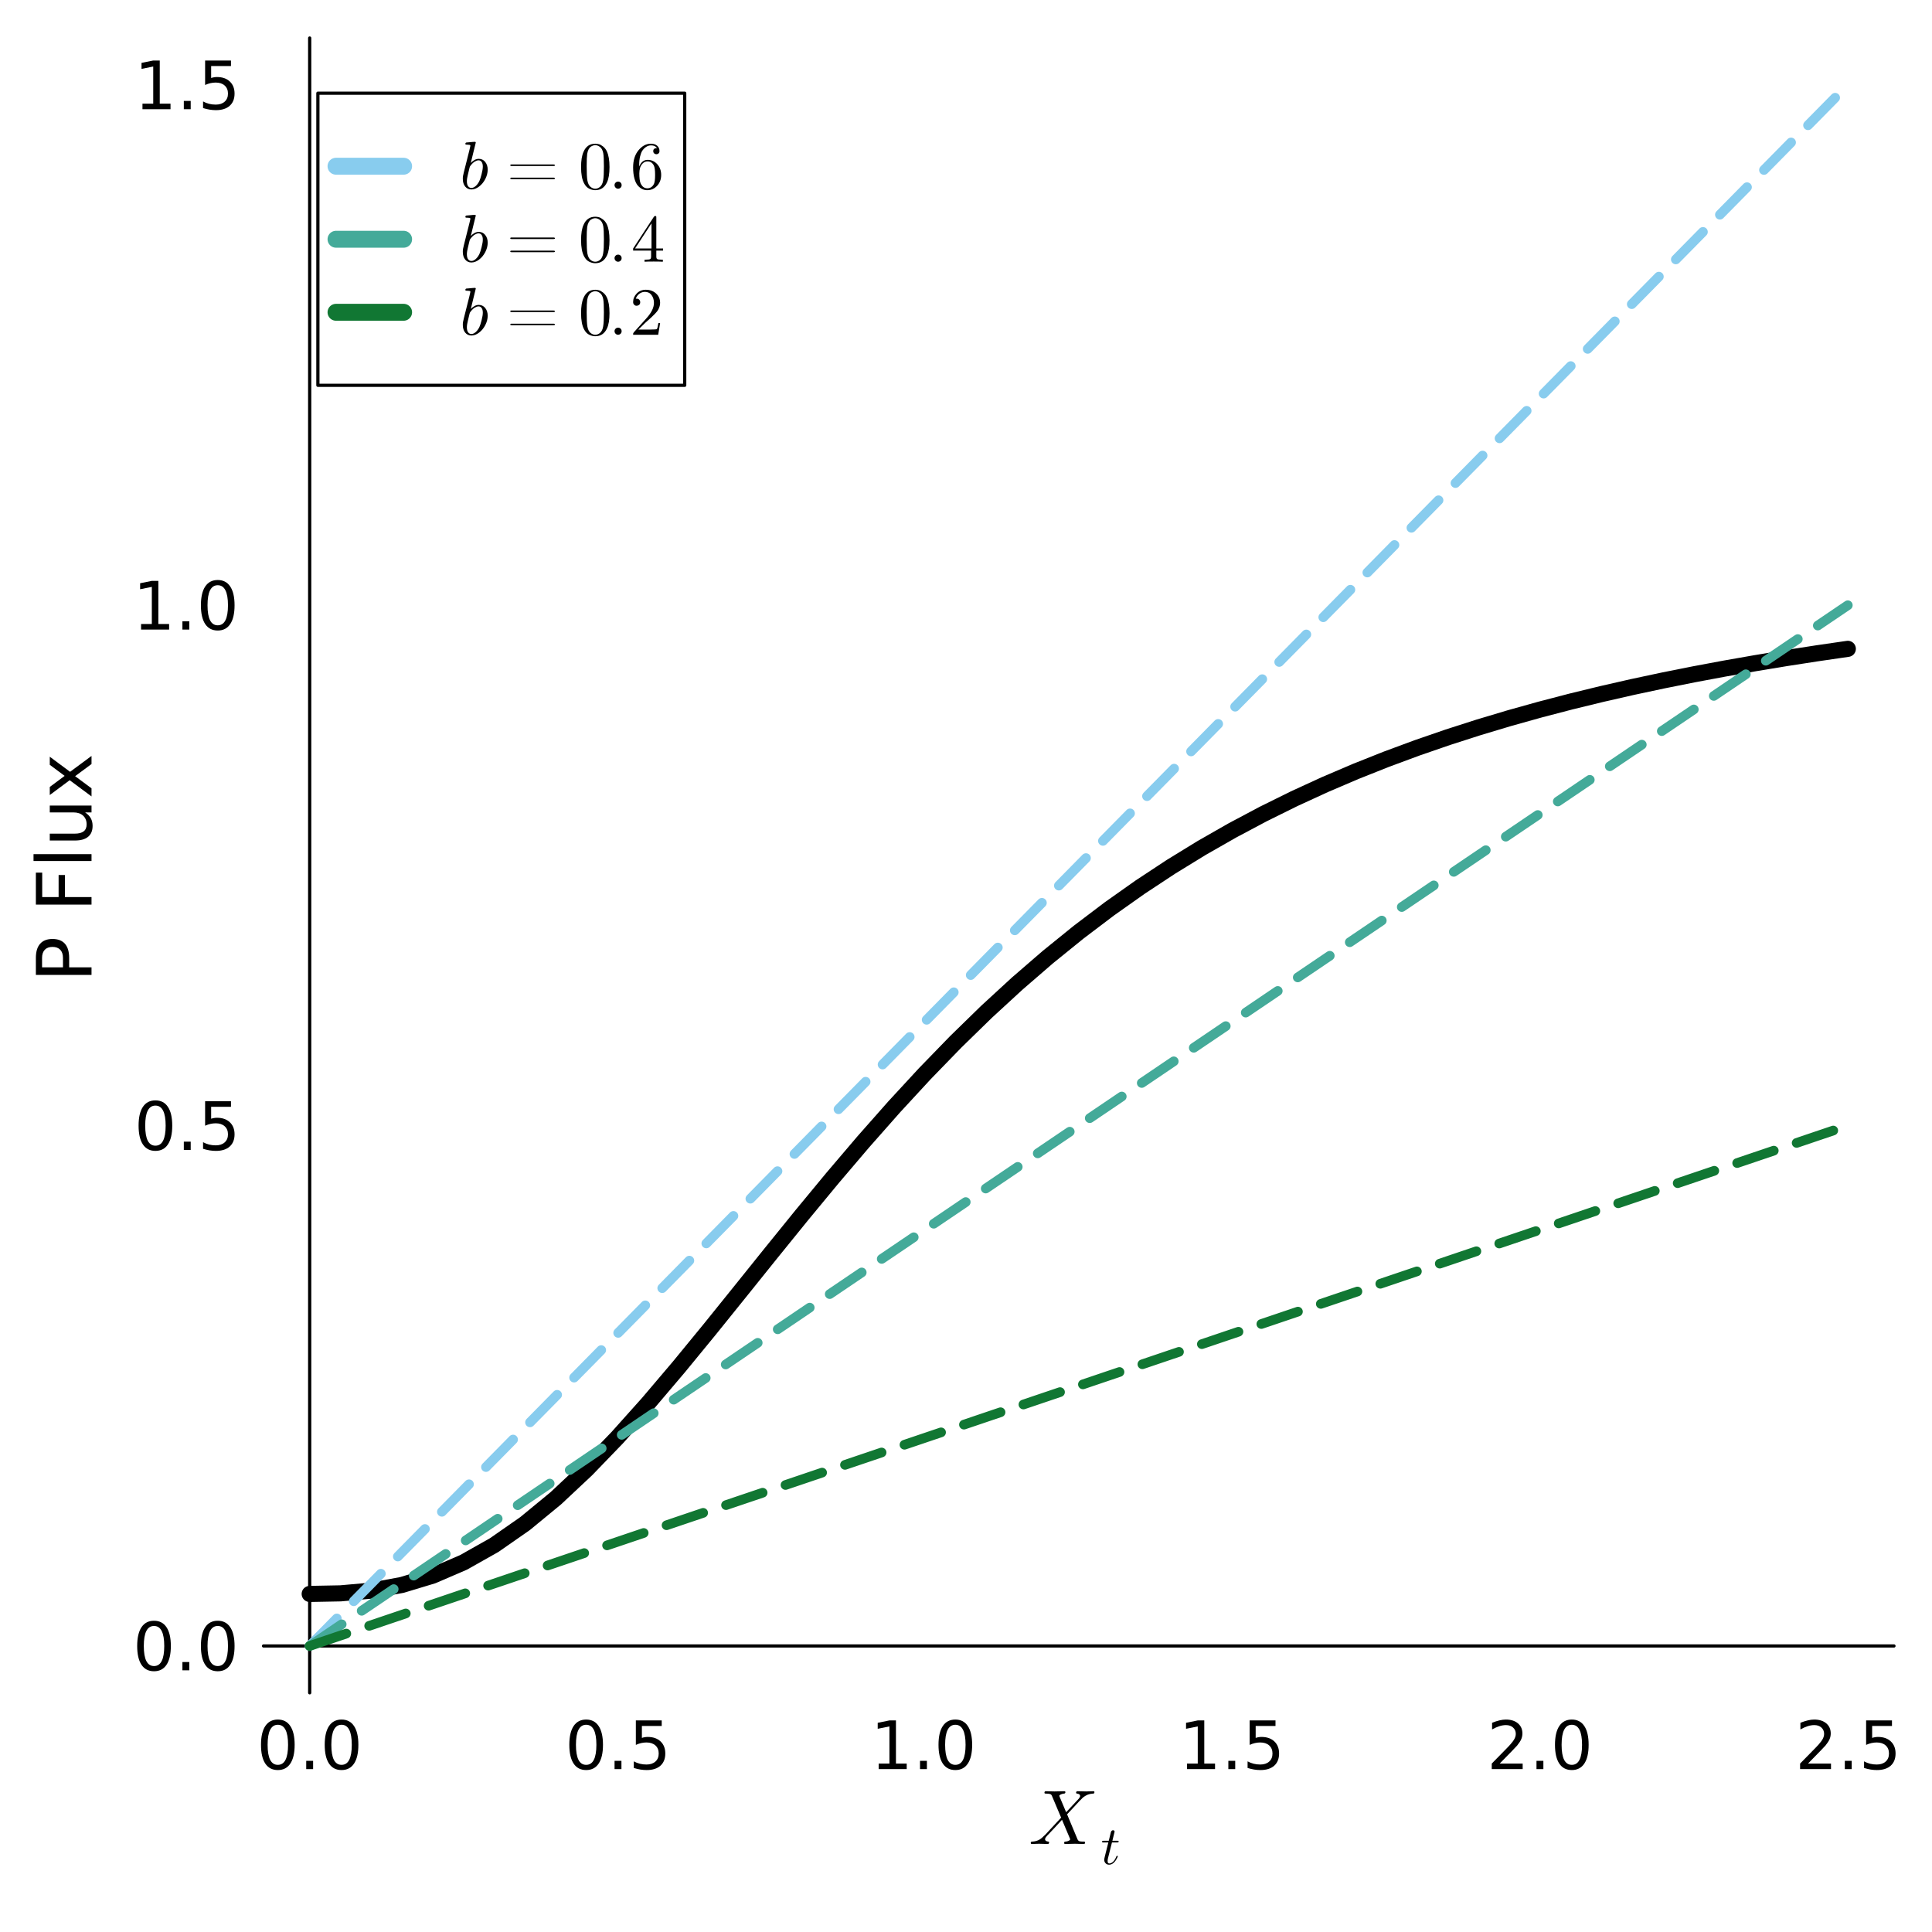 <?xml version="1.0" encoding="utf-8"?>
<svg xmlns="http://www.w3.org/2000/svg" xmlns:xlink="http://www.w3.org/1999/xlink" width="600" height="600" viewBox="0 0 2400 2400">
<rect x="0" y="0" width="2400" height="2400" fill="#333333" stroke="none"/>
<defs>
  <clipPath id="clip860">
    <rect x="0" y="0" width="2400" height="2400"/>
  </clipPath>
</defs>
<path clip-path="url(#clip860)" d="M0 2400 L2400 2400 L2400 0 L0 0  Z" fill="#ffffff" fill-rule="evenodd" fill-opacity="1"/>
<defs>
  <clipPath id="clip861">
    <rect x="480" y="240" width="1681" height="1681"/>
  </clipPath>
</defs>
<defs>
  <clipPath id="clip862">
    <rect x="380" y="47" width="1974" height="2057"/>
  </clipPath>
</defs>
<path clip-path="url(#clip860)" d="M327.38 2102.86 L2352.76 2102.86 L2352.76 47.244 L327.38 47.244  Z" fill="#ffffff" fill-rule="evenodd" fill-opacity="1"/>
<defs>
  <clipPath id="clip863">
    <rect x="327" y="47" width="2026" height="2057"/>
  </clipPath>
</defs>
<polyline clip-path="url(#clip860)" style="stroke:#000000; stroke-linecap:round; stroke-linejoin:round; stroke-width:4; stroke-opacity:1; fill:none" points="327.38,2044.68 2352.76,2044.68 "/>
<polyline clip-path="url(#clip860)" style="stroke:#000000; stroke-linecap:round; stroke-linejoin:round; stroke-width:4; stroke-opacity:0; fill:none" points="384.702,2044.68 384.702,2044.68 "/>
<polyline clip-path="url(#clip860)" style="stroke:#000000; stroke-linecap:round; stroke-linejoin:round; stroke-width:4; stroke-opacity:0; fill:none" points="766.848,2044.68 766.848,2044.68 "/>
<polyline clip-path="url(#clip860)" style="stroke:#000000; stroke-linecap:round; stroke-linejoin:round; stroke-width:4; stroke-opacity:0; fill:none" points="1148.99,2044.68 1148.99,2044.68 "/>
<polyline clip-path="url(#clip860)" style="stroke:#000000; stroke-linecap:round; stroke-linejoin:round; stroke-width:4; stroke-opacity:0; fill:none" points="1531.14,2044.68 1531.14,2044.68 "/>
<polyline clip-path="url(#clip860)" style="stroke:#000000; stroke-linecap:round; stroke-linejoin:round; stroke-width:4; stroke-opacity:0; fill:none" points="1913.29,2044.68 1913.29,2044.68 "/>
<polyline clip-path="url(#clip860)" style="stroke:#000000; stroke-linecap:round; stroke-linejoin:round; stroke-width:4; stroke-opacity:0; fill:none" points="2295.43,2044.68 2295.43,2044.68 "/>
<path clip-path="url(#clip860)" d="M345.125 2142.57 Q338.805 2142.57 335.605 2148.81 Q332.445 2155 332.445 2167.48 Q332.445 2179.92 335.605 2186.16 Q338.805 2192.35 345.125 2192.35 Q351.485 2192.35 354.644 2186.16 Q357.845 2179.92 357.845 2167.48 Q357.845 2155 354.644 2148.81 Q351.485 2142.57 345.125 2142.57 M345.125 2136.09 Q355.293 2136.09 360.64 2144.15 Q366.027 2152.17 366.027 2167.48 Q366.027 2182.75 360.64 2190.81 Q355.293 2198.83 345.125 2198.83 Q334.957 2198.83 329.569 2190.81 Q324.222 2182.75 324.222 2167.48 Q324.222 2152.17 329.569 2144.15 Q334.957 2136.09 345.125 2136.09 Z" fill="#000000" fill-rule="nonzero" fill-opacity="1" /><path clip-path="url(#clip860)" d="M380.408 2187.37 L388.956 2187.37 L388.956 2197.66 L380.408 2197.66 L380.408 2187.37 Z" fill="#000000" fill-rule="nonzero" fill-opacity="1" /><path clip-path="url(#clip860)" d="M424.279 2142.57 Q417.96 2142.57 414.76 2148.81 Q411.6 2155 411.6 2167.48 Q411.6 2179.92 414.76 2186.16 Q417.96 2192.35 424.279 2192.35 Q430.639 2192.35 433.799 2186.16 Q436.999 2179.92 436.999 2167.48 Q436.999 2155 433.799 2148.81 Q430.639 2142.57 424.279 2142.57 M424.279 2136.09 Q434.447 2136.09 439.794 2144.15 Q445.182 2152.17 445.182 2167.48 Q445.182 2182.75 439.794 2190.81 Q434.447 2198.83 424.279 2198.83 Q414.112 2198.83 408.724 2190.81 Q403.377 2182.75 403.377 2167.48 Q403.377 2152.17 408.724 2144.15 Q414.112 2136.09 424.279 2136.09 Z" fill="#000000" fill-rule="nonzero" fill-opacity="1" /><path clip-path="url(#clip860)" d="M728.142 2142.57 Q721.823 2142.57 718.622 2148.81 Q715.463 2155 715.463 2167.48 Q715.463 2179.92 718.622 2186.16 Q721.823 2192.35 728.142 2192.35 Q734.502 2192.35 737.662 2186.16 Q740.862 2179.92 740.862 2167.48 Q740.862 2155 737.662 2148.81 Q734.502 2142.57 728.142 2142.57 M728.142 2136.09 Q738.31 2136.09 743.657 2144.15 Q749.045 2152.17 749.045 2167.48 Q749.045 2182.75 743.657 2190.81 Q738.31 2198.83 728.142 2198.83 Q717.974 2198.83 712.587 2190.81 Q707.239 2182.75 707.239 2167.48 Q707.239 2152.17 712.587 2144.15 Q717.974 2136.09 728.142 2136.09 Z" fill="#000000" fill-rule="nonzero" fill-opacity="1" /><path clip-path="url(#clip860)" d="M763.425 2187.37 L771.973 2187.37 L771.973 2197.66 L763.425 2197.66 L763.425 2187.37 Z" fill="#000000" fill-rule="nonzero" fill-opacity="1" /><path clip-path="url(#clip860)" d="M789.878 2137.18 L822.002 2137.18 L822.002 2144.07 L797.372 2144.07 L797.372 2158.89 Q799.154 2158.29 800.937 2158 Q802.719 2157.68 804.502 2157.68 Q814.629 2157.68 820.543 2163.23 Q826.458 2168.78 826.458 2178.26 Q826.458 2188.02 820.381 2193.45 Q814.305 2198.83 803.246 2198.83 Q799.438 2198.83 795.468 2198.19 Q791.539 2197.54 787.326 2196.24 L787.326 2188.02 Q790.972 2190 794.86 2190.98 Q798.749 2191.95 803.084 2191.95 Q810.092 2191.95 814.183 2188.26 Q818.275 2184.58 818.275 2178.26 Q818.275 2171.94 814.183 2168.25 Q810.092 2164.56 803.084 2164.56 Q799.803 2164.56 796.521 2165.29 Q793.281 2166.02 789.878 2167.56 L789.878 2137.18 Z" fill="#000000" fill-rule="nonzero" fill-opacity="1" /><path clip-path="url(#clip860)" d="M1091.51 2190.77 L1104.88 2190.77 L1104.88 2144.63 L1090.34 2147.55 L1090.34 2140.1 L1104.8 2137.18 L1112.98 2137.18 L1112.98 2190.77 L1126.35 2190.77 L1126.35 2197.66 L1091.51 2197.66 L1091.51 2190.77 Z" fill="#000000" fill-rule="nonzero" fill-opacity="1" /><path clip-path="url(#clip860)" d="M1142.88 2187.37 L1151.43 2187.37 L1151.43 2197.66 L1142.88 2197.66 L1142.88 2187.37 Z" fill="#000000" fill-rule="nonzero" fill-opacity="1" /><path clip-path="url(#clip860)" d="M1186.75 2142.57 Q1180.43 2142.57 1177.23 2148.81 Q1174.07 2155 1174.07 2167.48 Q1174.07 2179.92 1177.23 2186.16 Q1180.43 2192.35 1186.75 2192.35 Q1193.11 2192.35 1196.27 2186.16 Q1199.47 2179.92 1199.47 2167.48 Q1199.47 2155 1196.27 2148.81 Q1193.11 2142.57 1186.75 2142.57 M1186.75 2136.09 Q1196.92 2136.09 1202.26 2144.15 Q1207.65 2152.17 1207.65 2167.48 Q1207.65 2182.75 1202.26 2190.81 Q1196.92 2198.83 1186.75 2198.83 Q1176.58 2198.83 1171.19 2190.81 Q1165.85 2182.75 1165.85 2167.48 Q1165.85 2152.17 1171.19 2144.15 Q1176.58 2136.09 1186.75 2136.09 Z" fill="#000000" fill-rule="nonzero" fill-opacity="1" /><path clip-path="url(#clip860)" d="M1474.53 2190.77 L1487.9 2190.77 L1487.9 2144.63 L1473.36 2147.55 L1473.36 2140.1 L1487.82 2137.18 L1496 2137.18 L1496 2190.77 L1509.37 2190.77 L1509.37 2197.66 L1474.53 2197.66 L1474.53 2190.77 Z" fill="#000000" fill-rule="nonzero" fill-opacity="1" /><path clip-path="url(#clip860)" d="M1525.9 2187.37 L1534.44 2187.37 L1534.44 2197.66 L1525.9 2197.66 L1525.9 2187.37 Z" fill="#000000" fill-rule="nonzero" fill-opacity="1" /><path clip-path="url(#clip860)" d="M1552.35 2137.18 L1584.47 2137.18 L1584.47 2144.07 L1559.84 2144.07 L1559.84 2158.89 Q1561.62 2158.29 1563.41 2158 Q1565.19 2157.68 1566.97 2157.68 Q1577.1 2157.68 1583.01 2163.23 Q1588.93 2168.78 1588.93 2178.26 Q1588.93 2188.02 1582.85 2193.45 Q1576.77 2198.83 1565.72 2198.83 Q1561.91 2198.83 1557.94 2198.19 Q1554.01 2197.54 1549.8 2196.24 L1549.8 2188.02 Q1553.44 2190 1557.33 2190.98 Q1561.22 2191.95 1565.55 2191.95 Q1572.56 2191.95 1576.65 2188.26 Q1580.74 2184.58 1580.74 2178.26 Q1580.74 2171.94 1576.65 2168.25 Q1572.56 2164.56 1565.55 2164.56 Q1562.27 2164.56 1558.99 2165.29 Q1555.75 2166.02 1552.35 2167.56 L1552.35 2137.18 Z" fill="#000000" fill-rule="nonzero" fill-opacity="1" /><path clip-path="url(#clip860)" d="M1862.96 2190.77 L1891.51 2190.77 L1891.51 2197.66 L1853.11 2197.66 L1853.11 2190.77 Q1857.77 2185.95 1865.79 2177.85 Q1873.85 2169.71 1875.92 2167.36 Q1879.85 2162.94 1881.39 2159.91 Q1882.97 2156.83 1882.97 2153.87 Q1882.97 2149.05 1879.56 2146.01 Q1876.2 2142.97 1870.77 2142.97 Q1866.92 2142.97 1862.63 2144.31 Q1858.38 2145.65 1853.52 2148.36 L1853.52 2140.1 Q1858.46 2138.11 1862.75 2137.1 Q1867.05 2136.09 1870.61 2136.09 Q1880.01 2136.09 1885.6 2140.79 Q1891.19 2145.48 1891.19 2153.34 Q1891.19 2157.07 1889.77 2160.43 Q1888.39 2163.75 1884.71 2168.29 Q1883.7 2169.47 1878.27 2175.1 Q1872.84 2180.69 1862.96 2190.77 Z" fill="#000000" fill-rule="nonzero" fill-opacity="1" /><path clip-path="url(#clip860)" d="M1908.69 2187.37 L1917.24 2187.37 L1917.24 2197.66 L1908.69 2197.66 L1908.69 2187.37 Z" fill="#000000" fill-rule="nonzero" fill-opacity="1" /><path clip-path="url(#clip860)" d="M1952.56 2142.57 Q1946.24 2142.57 1943.04 2148.81 Q1939.88 2155 1939.88 2167.48 Q1939.88 2179.92 1943.04 2186.16 Q1946.24 2192.35 1952.56 2192.35 Q1958.92 2192.35 1962.08 2186.16 Q1965.28 2179.92 1965.28 2167.48 Q1965.28 2155 1962.08 2148.81 Q1958.92 2142.57 1952.56 2142.57 M1952.56 2136.09 Q1962.73 2136.09 1968.08 2144.15 Q1973.46 2152.17 1973.46 2167.48 Q1973.46 2182.75 1968.08 2190.81 Q1962.73 2198.83 1952.56 2198.83 Q1942.39 2198.83 1937.01 2190.81 Q1931.66 2182.75 1931.66 2167.48 Q1931.66 2152.17 1937.01 2144.15 Q1942.39 2136.09 1952.56 2136.09 Z" fill="#000000" fill-rule="nonzero" fill-opacity="1" /><path clip-path="url(#clip860)" d="M2245.97 2190.77 L2274.53 2190.77 L2274.53 2197.66 L2236.13 2197.66 L2236.13 2190.77 Q2240.79 2185.95 2248.81 2177.85 Q2256.87 2169.71 2258.94 2167.36 Q2262.86 2162.94 2264.4 2159.91 Q2265.98 2156.83 2265.98 2153.87 Q2265.98 2149.05 2262.58 2146.01 Q2259.22 2142.97 2253.79 2142.97 Q2249.94 2142.97 2245.65 2144.31 Q2241.39 2145.65 2236.53 2148.36 L2236.53 2140.1 Q2241.48 2138.11 2245.77 2137.1 Q2250.06 2136.09 2253.63 2136.09 Q2263.03 2136.09 2268.62 2140.79 Q2274.21 2145.48 2274.21 2153.34 Q2274.21 2157.07 2272.79 2160.43 Q2271.41 2163.75 2267.73 2168.29 Q2266.71 2169.47 2261.28 2175.1 Q2255.86 2180.69 2245.97 2190.77 Z" fill="#000000" fill-rule="nonzero" fill-opacity="1" /><path clip-path="url(#clip860)" d="M2291.71 2187.37 L2300.25 2187.37 L2300.25 2197.66 L2291.71 2197.66 L2291.71 2187.37 Z" fill="#000000" fill-rule="nonzero" fill-opacity="1" /><path clip-path="url(#clip860)" d="M2318.16 2137.18 L2350.28 2137.18 L2350.28 2144.07 L2325.65 2144.07 L2325.65 2158.89 Q2327.44 2158.29 2329.22 2158 Q2331 2157.68 2332.78 2157.68 Q2342.91 2157.68 2348.82 2163.23 Q2354.74 2168.78 2354.74 2178.26 Q2354.74 2188.02 2348.66 2193.45 Q2342.59 2198.83 2331.53 2198.83 Q2327.72 2198.83 2323.75 2198.19 Q2319.82 2197.54 2315.61 2196.24 L2315.61 2188.02 Q2319.25 2190 2323.14 2190.98 Q2327.03 2191.95 2331.37 2191.95 Q2338.37 2191.95 2342.46 2188.26 Q2346.56 2184.58 2346.56 2178.26 Q2346.56 2171.94 2342.46 2168.25 Q2338.37 2164.56 2331.37 2164.56 Q2328.08 2164.56 2324.8 2165.29 Q2321.56 2166.02 2318.16 2167.56 L2318.16 2137.18 Z" fill="#000000" fill-rule="nonzero" fill-opacity="1" /><path clip-path="url(#clip860)" d="M1359.54 2226.18 Q1359.54 2227.03 1359.21 2227.49 Q1358.93 2227.92 1358.6 2228.01 Q1358.27 2228.06 1357.43 2228.1 Q1350.73 2228.43 1345.25 2232.98 Q1343.89 2234.15 1340.47 2237.8 Q1337.1 2241.45 1332.6 2246.33 Q1328.15 2251.2 1325.57 2253.82 L1337.94 2283.43 Q1338.46 2284.6 1338.64 2285.11 Q1338.88 2285.58 1339.35 2286.19 Q1339.86 2286.8 1340.24 2286.99 Q1340.66 2287.17 1341.55 2287.41 Q1342.48 2287.6 1343.42 2287.64 Q1344.4 2287.64 1346.19 2287.69 Q1346.75 2287.69 1346.98 2287.74 Q1347.26 2287.74 1347.59 2288.02 Q1347.92 2288.25 1347.92 2288.81 Q1347.92 2289.66 1347.54 2290.13 Q1347.22 2290.55 1346.89 2290.59 Q1346.61 2290.64 1346.09 2290.64 Q1344.87 2290.64 1340.75 2290.5 Q1336.63 2290.36 1335.46 2290.36 L1323.37 2290.64 Q1321.92 2290.64 1321.92 2289.47 Q1321.92 2288.86 1322.01 2288.53 Q1322.15 2288.16 1322.48 2288.02 Q1322.81 2287.83 1323.04 2287.78 Q1323.28 2287.74 1323.84 2287.69 Q1325.57 2287.5 1326.88 2286.99 Q1328.24 2286.43 1328.81 2285.86 Q1329.41 2285.3 1329.41 2284.88 L1328.95 2283.52 L1319.25 2260.61 L1310.58 2270.03 L1300.79 2280.38 Q1298.22 2283.15 1298.22 2284.69 Q1298.22 2287.27 1302.06 2287.69 Q1303.23 2287.78 1303.23 2288.72 Q1303.23 2289.61 1302.85 2290.08 Q1302.53 2290.5 1302.2 2290.59 Q1301.92 2290.64 1301.49 2290.64 Q1299.76 2290.64 1296.11 2290.5 Q1292.5 2290.36 1290.72 2290.36 Q1289.22 2290.36 1286.18 2290.5 Q1283.13 2290.64 1281.73 2290.64 Q1281.16 2290.64 1280.84 2290.36 Q1280.51 2290.08 1280.51 2289.8 L1280.46 2289.56 Q1280.46 2288.91 1280.56 2288.53 Q1280.7 2288.16 1281.07 2287.97 Q1281.49 2287.78 1281.68 2287.78 Q1281.87 2287.74 1282.57 2287.69 Q1286.55 2287.46 1289.92 2285.91 Q1293.34 2284.36 1296.67 2280.76 Q1296.95 2280.52 1297.28 2280.24 Q1297.65 2279.96 1297.93 2279.73 L1318.17 2257.94 L1306.84 2231.15 Q1306.32 2229.93 1305.85 2229.42 Q1305.38 2228.85 1303.93 2228.48 Q1302.48 2228.1 1299.67 2228.1 Q1298.87 2228.1 1298.5 2228.06 Q1298.12 2228.01 1297.79 2227.78 Q1297.47 2227.54 1297.47 2227.03 Q1297.47 2226.14 1297.79 2225.71 Q1298.17 2225.25 1298.45 2225.2 Q1298.78 2225.11 1299.2 2225.11 Q1300.37 2225.11 1304.54 2225.25 Q1308.71 2225.39 1309.93 2225.39 Q1311.94 2225.39 1315.97 2225.25 Q1320.05 2225.11 1322.01 2225.11 Q1323.47 2225.11 1323.47 2226.28 Q1323.47 2227.03 1323.14 2227.45 Q1322.81 2227.87 1322.48 2227.96 Q1322.15 2228.06 1321.54 2228.1 Q1319.72 2228.29 1318.31 2228.9 Q1316.95 2229.46 1316.39 2230.02 Q1315.88 2230.54 1315.88 2230.87 L1316.34 2232.13 L1324.4 2251.2 L1339.95 2234.52 Q1341.78 2232.46 1341.78 2231.05 Q1341.78 2228.53 1337.94 2228.1 Q1336.77 2227.92 1336.77 2227.03 Q1336.77 2226.14 1337.14 2225.71 Q1337.52 2225.25 1337.8 2225.2 Q1338.13 2225.11 1338.6 2225.11 Q1340.33 2225.11 1343.89 2225.25 Q1347.5 2225.39 1349.28 2225.39 Q1350.78 2225.39 1353.82 2225.25 Q1356.87 2225.11 1358.27 2225.11 Q1358.83 2225.11 1359.16 2225.39 Q1359.49 2225.62 1359.49 2225.9 L1359.54 2226.18 Z" fill="#000000" fill-rule="nonzero" fill-opacity="1" /><path clip-path="url(#clip860)" d="M1389.64 2287.42 Q1389.64 2288.34 1389.21 2288.57 Q1388.79 2288.77 1387.61 2288.77 L1381.31 2288.77 L1376.33 2308.57 Q1375.93 2310.31 1375.93 2311.79 Q1375.93 2313.43 1376.42 2314.15 Q1376.95 2314.87 1378.03 2314.87 Q1380.16 2314.87 1382.46 2312.94 Q1384.79 2311 1386.75 2306.28 Q1387.02 2305.66 1387.15 2305.53 Q1387.31 2305.36 1387.74 2305.36 Q1388.56 2305.36 1388.56 2306.02 Q1388.56 2306.25 1388.1 2307.3 Q1387.67 2308.35 1386.72 2309.89 Q1385.8 2311.43 1384.59 2312.87 Q1383.41 2314.31 1381.61 2315.36 Q1379.8 2316.38 1377.87 2316.38 Q1375.15 2316.38 1373.41 2314.64 Q1371.7 2312.9 1371.7 2310.18 Q1371.7 2309.3 1372.39 2306.48 Q1373.08 2303.62 1376.82 2288.77 L1370.88 2288.77 Q1370.06 2288.77 1369.74 2288.74 Q1369.44 2288.7 1369.21 2288.54 Q1369.01 2288.34 1369.01 2287.95 Q1369.01 2287.33 1369.28 2287.06 Q1369.54 2286.77 1369.87 2286.74 Q1370.23 2286.67 1371.05 2286.67 L1377.34 2286.67 L1379.97 2276.01 Q1380.23 2274.96 1380.88 2274.37 Q1381.57 2273.75 1381.97 2273.68 Q1382.36 2273.59 1382.66 2273.59 Q1383.54 2273.59 1384.07 2274.08 Q1384.59 2274.54 1384.59 2275.39 Q1384.59 2275.85 1381.84 2286.67 L1387.74 2286.67 Q1388.49 2286.67 1388.79 2286.7 Q1389.12 2286.74 1389.38 2286.9 Q1389.64 2287.06 1389.64 2287.42 Z" fill="#000000" fill-rule="nonzero" fill-opacity="1" /><polyline clip-path="url(#clip860)" style="stroke:#000000; stroke-linecap:round; stroke-linejoin:round; stroke-width:4; stroke-opacity:1; fill:none" points="384.702,2102.86 384.702,47.244 "/>
<polyline clip-path="url(#clip860)" style="stroke:#000000; stroke-linecap:round; stroke-linejoin:round; stroke-width:4; stroke-opacity:0; fill:none" points="384.702,2044.68 384.702,2044.68 "/>
<polyline clip-path="url(#clip860)" style="stroke:#000000; stroke-linecap:round; stroke-linejoin:round; stroke-width:4; stroke-opacity:0; fill:none" points="384.702,1398.26 384.702,1398.26 "/>
<polyline clip-path="url(#clip860)" style="stroke:#000000; stroke-linecap:round; stroke-linejoin:round; stroke-width:4; stroke-opacity:0; fill:none" points="384.702,751.842 384.702,751.842 "/>
<polyline clip-path="url(#clip860)" style="stroke:#000000; stroke-linecap:round; stroke-linejoin:round; stroke-width:4; stroke-opacity:0; fill:none" points="384.702,105.422 384.702,105.422 "/>
<path clip-path="url(#clip860)" d="M191.323 2019.83 Q185.003 2019.83 181.803 2026.07 Q178.643 2032.27 178.643 2044.74 Q178.643 2057.18 181.803 2063.42 Q185.003 2069.62 191.323 2069.62 Q197.683 2069.62 200.842 2063.42 Q204.043 2057.18 204.043 2044.74 Q204.043 2032.27 200.842 2026.07 Q197.683 2019.83 191.323 2019.83 M191.323 2013.35 Q201.491 2013.35 206.838 2021.41 Q212.225 2029.43 212.225 2044.74 Q212.225 2060.01 206.838 2068.08 Q201.491 2076.1 191.323 2076.1 Q181.155 2076.1 175.767 2068.08 Q170.42 2060.01 170.42 2044.74 Q170.42 2029.43 175.767 2021.41 Q181.155 2013.35 191.323 2013.35 Z" fill="#000000" fill-rule="nonzero" fill-opacity="1" /><path clip-path="url(#clip860)" d="M226.606 2064.63 L235.154 2064.63 L235.154 2074.92 L226.606 2074.92 L226.606 2064.63 Z" fill="#000000" fill-rule="nonzero" fill-opacity="1" /><path clip-path="url(#clip860)" d="M270.477 2019.83 Q264.158 2019.83 260.958 2026.07 Q257.798 2032.27 257.798 2044.74 Q257.798 2057.18 260.958 2063.42 Q264.158 2069.62 270.477 2069.62 Q276.837 2069.62 279.997 2063.42 Q283.197 2057.18 283.197 2044.74 Q283.197 2032.27 279.997 2026.07 Q276.837 2019.83 270.477 2019.83 M270.477 2013.35 Q280.645 2013.35 285.992 2021.41 Q291.38 2029.43 291.38 2044.74 Q291.38 2060.01 285.992 2068.08 Q280.645 2076.1 270.477 2076.1 Q260.31 2076.1 254.922 2068.08 Q249.575 2060.01 249.575 2044.74 Q249.575 2029.43 254.922 2021.41 Q260.31 2013.35 270.477 2013.35 Z" fill="#000000" fill-rule="nonzero" fill-opacity="1" /><path clip-path="url(#clip860)" d="M193.065 1373.41 Q186.745 1373.41 183.545 1379.65 Q180.385 1385.85 180.385 1398.32 Q180.385 1410.76 183.545 1417 Q186.745 1423.2 193.065 1423.2 Q199.425 1423.2 202.584 1417 Q205.785 1410.76 205.785 1398.32 Q205.785 1385.85 202.584 1379.65 Q199.425 1373.41 193.065 1373.41 M193.065 1366.93 Q203.232 1366.93 208.58 1374.99 Q213.967 1383.01 213.967 1398.32 Q213.967 1413.59 208.58 1421.66 Q203.232 1429.68 193.065 1429.68 Q182.897 1429.68 177.509 1421.66 Q172.162 1413.59 172.162 1398.32 Q172.162 1383.01 177.509 1374.99 Q182.897 1366.93 193.065 1366.93 Z" fill="#000000" fill-rule="nonzero" fill-opacity="1" /><path clip-path="url(#clip860)" d="M228.348 1418.21 L236.895 1418.21 L236.895 1428.5 L228.348 1428.5 L228.348 1418.21 Z" fill="#000000" fill-rule="nonzero" fill-opacity="1" /><path clip-path="url(#clip860)" d="M254.8 1368.02 L286.924 1368.02 L286.924 1374.91 L262.295 1374.91 L262.295 1389.73 Q264.077 1389.13 265.859 1388.84 Q267.642 1388.52 269.424 1388.52 Q279.552 1388.52 285.466 1394.07 Q291.38 1399.62 291.38 1409.1 Q291.38 1418.86 285.304 1424.29 Q279.227 1429.68 268.168 1429.68 Q264.361 1429.68 260.391 1429.03 Q256.461 1428.38 252.248 1427.08 L252.248 1418.86 Q255.894 1420.85 259.783 1421.82 Q263.672 1422.79 268.006 1422.79 Q275.015 1422.79 279.106 1419.1 Q283.197 1415.42 283.197 1409.1 Q283.197 1402.78 279.106 1399.09 Q275.015 1395.41 268.006 1395.41 Q264.725 1395.41 261.444 1396.14 Q258.203 1396.86 254.8 1398.4 L254.8 1368.02 Z" fill="#000000" fill-rule="nonzero" fill-opacity="1" /><path clip-path="url(#clip860)" d="M175.241 775.195 L188.609 775.195 L188.609 729.056 L174.066 731.972 L174.066 724.519 L188.528 721.602 L196.711 721.602 L196.711 775.195 L210.079 775.195 L210.079 782.082 L175.241 782.082 L175.241 775.195 Z" fill="#000000" fill-rule="nonzero" fill-opacity="1" /><path clip-path="url(#clip860)" d="M226.606 771.793 L235.154 771.793 L235.154 782.082 L226.606 782.082 L226.606 771.793 Z" fill="#000000" fill-rule="nonzero" fill-opacity="1" /><path clip-path="url(#clip860)" d="M270.477 726.99 Q264.158 726.99 260.958 733.228 Q257.798 739.426 257.798 751.903 Q257.798 764.339 260.958 770.577 Q264.158 776.775 270.477 776.775 Q276.837 776.775 279.997 770.577 Q283.197 764.339 283.197 751.903 Q283.197 739.426 279.997 733.228 Q276.837 726.99 270.477 726.99 M270.477 720.508 Q280.645 720.508 285.992 728.57 Q291.38 736.59 291.38 751.903 Q291.38 767.175 285.992 775.236 Q280.645 783.257 270.477 783.257 Q260.31 783.257 254.922 775.236 Q249.575 767.175 249.575 751.903 Q249.575 736.59 254.922 728.57 Q260.31 720.508 270.477 720.508 Z" fill="#000000" fill-rule="nonzero" fill-opacity="1" /><path clip-path="url(#clip860)" d="M176.983 128.775 L190.351 128.775 L190.351 82.636 L175.808 85.552 L175.808 78.099 L190.27 75.182 L198.452 75.182 L198.452 128.775 L211.82 128.775 L211.82 135.662 L176.983 135.662 L176.983 128.775 Z" fill="#000000" fill-rule="nonzero" fill-opacity="1" /><path clip-path="url(#clip860)" d="M228.348 125.373 L236.895 125.373 L236.895 135.662 L228.348 135.662 L228.348 125.373 Z" fill="#000000" fill-rule="nonzero" fill-opacity="1" /><path clip-path="url(#clip860)" d="M254.8 75.182 L286.924 75.182 L286.924 82.068 L262.295 82.068 L262.295 96.895 Q264.077 96.287 265.859 96.004 Q267.642 95.68 269.424 95.68 Q279.552 95.68 285.466 101.229 Q291.38 106.779 291.38 116.258 Q291.38 126.021 285.304 131.449 Q279.227 136.837 268.168 136.837 Q264.361 136.837 260.391 136.189 Q256.461 135.54 252.248 134.244 L252.248 126.021 Q255.894 128.006 259.783 128.978 Q263.672 129.95 268.006 129.95 Q275.015 129.95 279.106 126.264 Q283.197 122.577 283.197 116.258 Q283.197 109.939 279.106 106.252 Q275.015 102.566 268.006 102.566 Q264.725 102.566 261.444 103.295 Q258.203 104.024 254.8 105.564 L254.8 75.182 Z" fill="#000000" fill-rule="nonzero" fill-opacity="1" /><path clip-path="url(#clip860)" d="M52.249 1201.69 L78.221 1201.69 L78.221 1189.94 Q78.221 1183.41 74.842 1179.84 Q71.462 1176.28 65.212 1176.28 Q59.008 1176.28 55.629 1179.84 Q52.249 1183.41 52.249 1189.94 L52.249 1201.69 M44.564 1211.05 L44.564 1189.94 Q44.564 1178.32 49.842 1172.39 Q55.073 1166.42 65.212 1166.42 Q75.444 1166.42 80.675 1172.39 Q85.906 1178.32 85.906 1189.94 L85.906 1201.69 L113.684 1201.69 L113.684 1211.05 L44.564 1211.05 Z" fill="#000000" fill-rule="nonzero" fill-opacity="1" /><path clip-path="url(#clip860)" d="M44.564 1123.73 L44.564 1084.01 L52.434 1084.01 L52.434 1114.38 L72.805 1114.38 L72.805 1086.97 L80.675 1086.97 L80.675 1114.38 L113.684 1114.38 L113.684 1123.73 L44.564 1123.73 Z" fill="#000000" fill-rule="nonzero" fill-opacity="1" /><path clip-path="url(#clip860)" d="M41.648 1069.57 L41.648 1061.05 L113.684 1061.05 L113.684 1069.57 L41.648 1069.57 Z" fill="#000000" fill-rule="nonzero" fill-opacity="1" /><path clip-path="url(#clip860)" d="M93.221 1044.1 L61.833 1044.1 L61.833 1035.58 L92.897 1035.58 Q100.258 1035.58 103.962 1032.71 Q107.619 1029.84 107.619 1024.1 Q107.619 1017.21 103.221 1013.22 Q98.823 1009.2 91.231 1009.2 L61.833 1009.2 L61.833 1000.68 L113.684 1000.68 L113.684 1009.2 L105.721 1009.2 Q110.443 1012.3 112.758 1016.42 Q115.027 1020.49 115.027 1025.91 Q115.027 1034.84 109.471 1039.47 Q103.916 1044.1 93.221 1044.1 M60.583 1022.67 L60.583 1022.67 Z" fill="#000000" fill-rule="nonzero" fill-opacity="1" /><path clip-path="url(#clip860)" d="M61.833 940.03 L87.064 958.779 L113.684 939.057 L113.684 949.104 L93.314 964.196 L113.684 979.289 L113.684 989.335 L86.555 969.196 L61.833 987.622 L61.833 977.576 L80.305 963.826 L61.833 950.076 L61.833 940.03 Z" fill="#000000" fill-rule="nonzero" fill-opacity="1" /><polyline clip-path="url(#clip863)" style="stroke:#000000; stroke-linecap:round; stroke-linejoin:round; stroke-width:20; stroke-opacity:1; fill:none" points="384.702,1980.04 422.917,1979.32 461.131,1975.96 499.346,1968.87 537.561,1957.32 575.775,1940.86 613.99,1919.3 652.205,1892.68 690.419,1861.24 728.634,1825.42 766.848,1785.83 805.063,1743.15 843.278,1698.14 881.492,1651.55 919.707,1604.13 957.922,1556.55 996.136,1509.39 1034.35,1463.16 1072.57,1418.27 1110.78,1375.01 1148.99,1333.62 1187.21,1294.25 1225.42,1256.97 1263.64,1221.82 1301.85,1188.8 1340.07,1157.85 1378.28,1128.91 1416.5,1101.9 1454.71,1076.71 1492.93,1053.26 1531.14,1031.44 1569.36,1011.13 1607.57,992.247 1645.79,974.682 1684,958.344 1722.21,943.142 1760.43,928.992 1798.64,915.815 1836.86,903.537 1875.07,892.091 1913.29,881.412 1951.5,871.442 1989.72,862.128 2027.93,853.419 2066.15,845.27 2104.36,837.64 2142.58,830.488 2180.79,823.78 2219,817.483 2257.22,811.567 2295.43,806.004 "/>
<polyline clip-path="url(#clip863)" style="stroke:#88ccee; stroke-linecap:round; stroke-linejoin:round; stroke-width:12; stroke-opacity:1; fill:none" stroke-dasharray="48, 30" points="384.702,2044.68 422.917,2005.9 461.131,1967.11 499.346,1928.33 537.561,1889.54 575.775,1850.76 613.99,1811.97 652.205,1773.19 690.419,1734.4 728.634,1695.62 766.848,1656.83 805.063,1618.04 843.278,1579.26 881.492,1540.47 919.707,1501.69 957.922,1462.9 996.136,1424.12 1034.35,1385.33 1072.57,1346.55 1110.78,1307.76 1148.99,1268.98 1187.21,1230.19 1225.42,1191.41 1263.64,1152.62 1301.85,1113.84 1340.07,1075.05 1378.28,1036.27 1416.5,997.482 1454.71,958.696 1492.93,919.911 1531.14,881.126 1569.36,842.341 1607.57,803.556 1645.79,764.77 1684,725.985 1722.21,687.2 1760.43,648.415 1798.64,609.63 1836.86,570.844 1875.07,532.059 1913.29,493.274 1951.5,454.489 1989.72,415.704 2027.93,376.918 2066.15,338.133 2104.36,299.348 2142.58,260.563 2180.79,221.778 2219,182.992 2257.22,144.207 2295.43,105.422 "/>
<polyline clip-path="url(#clip863)" style="stroke:#44aa99; stroke-linecap:round; stroke-linejoin:round; stroke-width:12; stroke-opacity:1; fill:none" stroke-dasharray="48, 30" points="384.702,2044.68 422.917,2018.83 461.131,1992.97 499.346,1967.11 537.561,1941.25 575.775,1915.4 613.99,1889.54 652.205,1863.68 690.419,1837.83 728.634,1811.97 766.848,1786.11 805.063,1760.26 843.278,1734.4 881.492,1708.54 919.707,1682.69 957.922,1656.83 996.136,1630.97 1034.35,1605.12 1072.57,1579.26 1110.78,1553.4 1148.99,1527.55 1187.21,1501.69 1225.42,1475.83 1263.64,1449.98 1301.85,1424.12 1340.07,1398.26 1378.28,1372.41 1416.5,1346.55 1454.71,1320.69 1492.93,1294.83 1531.14,1268.98 1569.36,1243.12 1607.57,1217.26 1645.79,1191.41 1684,1165.55 1722.21,1139.69 1760.43,1113.84 1798.64,1087.98 1836.86,1062.12 1875.07,1036.27 1913.29,1010.41 1951.5,984.553 1989.72,958.696 2027.93,932.84 2066.15,906.983 2104.36,881.126 2142.58,855.269 2180.79,829.412 2219,803.556 2257.22,777.699 2295.43,751.842 "/>
<polyline clip-path="url(#clip863)" style="stroke:#117733; stroke-linecap:round; stroke-linejoin:round; stroke-width:12; stroke-opacity:1; fill:none" stroke-dasharray="48, 30" points="384.702,2044.68 422.917,2031.75 461.131,2018.83 499.346,2005.9 537.561,1992.97 575.775,1980.04 613.99,1967.11 652.205,1954.18 690.419,1941.25 728.634,1928.33 766.848,1915.4 805.063,1902.47 843.278,1889.54 881.492,1876.61 919.707,1863.68 957.922,1850.76 996.136,1837.83 1034.35,1824.9 1072.57,1811.97 1110.78,1799.04 1148.99,1786.11 1187.21,1773.19 1225.42,1760.26 1263.64,1747.33 1301.85,1734.4 1340.07,1721.47 1378.28,1708.54 1416.5,1695.62 1454.71,1682.69 1492.93,1669.76 1531.14,1656.83 1569.36,1643.9 1607.57,1630.97 1645.79,1618.04 1684,1605.12 1722.21,1592.19 1760.43,1579.26 1798.64,1566.33 1836.86,1553.4 1875.07,1540.47 1913.29,1527.55 1951.5,1514.62 1989.72,1501.69 2027.93,1488.76 2066.15,1475.83 2104.36,1462.9 2142.58,1449.98 2180.79,1437.05 2219,1424.12 2257.22,1411.19 2295.43,1398.26 "/>
<path clip-path="url(#clip860)" d="M394.893 478.645 L850.564 478.645 L850.564 115.765 L394.893 115.765  Z" fill="#ffffff" fill-rule="evenodd" fill-opacity="1"/>
<polyline clip-path="url(#clip860)" style="stroke:#000000; stroke-linecap:round; stroke-linejoin:round; stroke-width:4; stroke-opacity:1; fill:none" points="394.893,478.645 850.564,478.645 850.564,115.765 394.893,115.765 394.893,478.645 "/>
<polyline clip-path="url(#clip860)" style="stroke:#88ccee; stroke-linecap:round; stroke-linejoin:round; stroke-width:21; stroke-opacity:1; fill:none" stroke-dasharray="84, 53" points="417.397,206.485 552.422,206.485 "/>
<path clip-path="url(#clip860)" d="M605.832 210.723 Q605.832 216.625 602.84 222.404 Q599.889 228.143 595.134 231.75 Q590.42 235.357 585.583 235.357 Q580.87 235.357 577.877 231.75 Q574.926 228.102 574.926 222.159 Q574.926 220.068 575.172 218.592 Q575.418 217.117 576.279 213.674 L583.165 186.293 Q584.354 181.169 584.354 181.128 Q584.354 180.636 584.149 180.39 Q583.985 180.104 583.001 179.899 Q582.017 179.694 580.132 179.694 Q579.353 179.694 578.984 179.653 Q578.656 179.612 578.369 179.407 Q578.123 179.161 578.123 178.669 Q578.123 177.972 578.41 177.603 Q578.738 177.193 578.984 177.111 Q579.23 177.029 579.722 176.988 Q580.419 176.947 582.755 176.742 Q585.091 176.496 587.1 176.332 Q589.108 176.169 589.969 176.169 Q590.461 176.169 590.707 176.414 Q590.994 176.619 590.994 176.865 L591.035 177.07 L584.845 202.361 Q589.723 197.319 594.683 197.319 Q599.643 197.319 602.717 201.131 Q605.832 204.943 605.832 210.723 M599.766 207.033 Q599.766 203.139 598.29 201.172 Q596.855 199.164 594.478 199.164 Q592.469 199.164 589.846 200.68 Q587.223 202.197 584.436 205.886 Q583.903 206.583 583.698 206.992 Q583.534 207.402 583.165 208.796 L581.32 216.543 Q579.968 221.831 579.968 225.028 Q579.968 229.373 581.566 231.422 Q583.165 233.472 585.583 233.472 Q588.125 233.472 590.789 231.217 Q593.453 228.963 595.503 224.864 Q596.773 222.159 598.249 216.338 Q599.766 210.477 599.766 207.033 Z" fill="#000000" fill-rule="nonzero" fill-opacity="1" /><path clip-path="url(#clip860)" d="M633.86 221.667 Q633.942 220.642 635.54 220.642 L686.982 220.642 Q689.4 220.642 689.441 221.585 Q689.441 222.609 687.146 222.568 L636.114 222.568 Q633.86 222.609 633.86 221.667 M633.86 205.271 Q633.86 204.246 635.622 204.287 L686.9 204.287 Q689.4 204.287 689.441 205.271 Q689.441 206.214 687.31 206.214 L635.54 206.214 Q633.86 206.214 633.86 205.271 Z" fill="#000000" fill-rule="nonzero" fill-opacity="1" /><path clip-path="url(#clip860)" d="M721.82 207.566 Q721.82 195.229 724.935 188.506 Q729.28 178.505 739.527 178.505 Q741.7 178.505 743.954 179.12 Q746.249 179.694 749.119 181.948 Q752.029 184.202 753.791 187.891 Q757.153 195.024 757.153 207.566 Q757.153 219.822 754.037 226.503 Q749.488 236.259 739.445 236.259 Q735.674 236.259 731.821 234.332 Q728.009 232.406 725.591 227.774 Q721.82 220.847 721.82 207.566 M728.788 206.542 Q728.788 219.207 729.69 224.249 Q730.715 229.701 733.502 232.078 Q736.33 234.414 739.445 234.414 Q742.806 234.414 745.594 231.914 Q748.422 229.373 749.283 223.921 Q750.225 218.551 750.184 206.542 Q750.184 194.86 749.365 190.187 Q748.258 184.735 745.307 182.563 Q742.396 180.349 739.445 180.349 Q738.339 180.349 737.15 180.677 Q736.002 181.005 734.322 181.948 Q732.641 182.891 731.329 185.227 Q730.059 187.564 729.444 191.089 Q728.788 195.638 728.788 206.542 Z" fill="#000000" fill-rule="nonzero" fill-opacity="1" /><path clip-path="url(#clip860)" d="M764.661 233.062 Q763.39 231.709 763.39 229.946 Q763.39 228.184 764.661 226.913 Q765.931 225.602 767.858 225.602 Q769.702 225.602 770.932 226.831 Q772.203 228.02 772.203 229.987 Q772.203 231.914 770.85 233.185 Q769.539 234.414 767.858 234.414 Q765.931 234.414 764.661 233.062 Z" fill="#000000" fill-rule="nonzero" fill-opacity="1" /><path clip-path="url(#clip860)" d="M786.489 207.894 Q786.489 194.696 793.212 186.621 Q799.934 178.505 808.582 178.505 Q813.624 178.505 816.411 181.087 Q819.24 183.629 819.24 187.564 Q819.24 189.736 817.969 190.679 Q816.698 191.622 815.387 191.622 Q813.87 191.622 812.681 190.597 Q811.493 189.572 811.493 187.728 Q811.493 183.957 816.125 183.957 Q813.952 180.595 808.746 180.595 Q807.148 180.595 805.508 181.087 Q803.869 181.538 801.737 183.096 Q799.606 184.653 797.966 187.113 Q796.327 189.572 795.179 194.204 Q794.031 198.836 794.031 204.861 L794.031 206.87 Q797.474 198.549 804.525 198.59 Q811.575 198.59 816.452 203.959 Q821.33 209.329 821.33 217.281 Q821.33 225.438 816.247 230.848 Q811.165 236.259 804.033 236.259 Q800.836 236.259 797.925 234.906 Q795.056 233.595 792.351 230.561 Q789.686 227.528 788.088 221.708 Q786.489 215.887 786.489 207.894 M794.195 215.436 Q794.195 223.675 795.712 227.61 Q795.958 228.266 796.491 229.168 Q797.064 230.069 798.007 231.258 Q798.991 232.406 800.59 233.185 Q802.188 233.922 804.033 233.922 Q809.648 233.922 812.353 228.471 Q813.788 225.438 813.788 217.199 Q813.788 208.796 812.272 205.722 Q809.689 200.516 804.443 200.516 Q800.917 200.516 798.458 202.935 Q796.04 205.353 795.097 208.591 Q794.195 211.829 794.195 215.436 Z" fill="#000000" fill-rule="nonzero" fill-opacity="1" /><polyline clip-path="url(#clip860)" style="stroke:#44aa99; stroke-linecap:round; stroke-linejoin:round; stroke-width:21; stroke-opacity:1; fill:none" stroke-dasharray="84, 53" points="417.397,297.205 552.422,297.205 "/>
<path clip-path="url(#clip860)" d="M605.832 301.443 Q605.832 307.345 602.84 313.124 Q599.889 318.863 595.134 322.47 Q590.42 326.077 585.583 326.077 Q580.87 326.077 577.877 322.47 Q574.926 318.822 574.926 312.879 Q574.926 310.788 575.172 309.312 Q575.418 307.837 576.279 304.394 L583.165 277.013 Q584.354 271.889 584.354 271.848 Q584.354 271.356 584.149 271.11 Q583.985 270.824 583.001 270.619 Q582.017 270.414 580.132 270.414 Q579.353 270.414 578.984 270.373 Q578.656 270.332 578.369 270.127 Q578.123 269.881 578.123 269.389 Q578.123 268.692 578.41 268.323 Q578.738 267.913 578.984 267.831 Q579.23 267.749 579.722 267.708 Q580.419 267.667 582.755 267.462 Q585.091 267.216 587.1 267.052 Q589.108 266.889 589.969 266.889 Q590.461 266.889 590.707 267.134 Q590.994 267.339 590.994 267.585 L591.035 267.79 L584.845 293.081 Q589.723 288.039 594.683 288.039 Q599.643 288.039 602.717 291.851 Q605.832 295.663 605.832 301.443 M599.766 297.753 Q599.766 293.859 598.29 291.892 Q596.855 289.884 594.478 289.884 Q592.469 289.884 589.846 291.4 Q587.223 292.917 584.436 296.606 Q583.903 297.303 583.698 297.712 Q583.534 298.122 583.165 299.516 L581.32 307.263 Q579.968 312.551 579.968 315.748 Q579.968 320.093 581.566 322.142 Q583.165 324.192 585.583 324.192 Q588.125 324.192 590.789 321.937 Q593.453 319.683 595.503 315.584 Q596.773 312.879 598.249 307.058 Q599.766 301.197 599.766 297.753 Z" fill="#000000" fill-rule="nonzero" fill-opacity="1" /><path clip-path="url(#clip860)" d="M633.86 312.387 Q633.942 311.362 635.54 311.362 L686.982 311.362 Q689.4 311.362 689.441 312.305 Q689.441 313.329 687.146 313.288 L636.114 313.288 Q633.86 313.329 633.86 312.387 M633.86 295.991 Q633.86 294.966 635.622 295.007 L686.9 295.007 Q689.4 295.007 689.441 295.991 Q689.441 296.934 687.31 296.934 L635.54 296.934 Q633.86 296.934 633.86 295.991 Z" fill="#000000" fill-rule="nonzero" fill-opacity="1" /><path clip-path="url(#clip860)" d="M721.82 298.286 Q721.82 285.949 724.935 279.226 Q729.28 269.225 739.527 269.225 Q741.7 269.225 743.954 269.84 Q746.249 270.414 749.119 272.668 Q752.029 274.922 753.791 278.611 Q757.153 285.744 757.153 298.286 Q757.153 310.542 754.037 317.223 Q749.488 326.979 739.445 326.979 Q735.674 326.979 731.821 325.052 Q728.009 323.126 725.591 318.494 Q721.82 311.567 721.82 298.286 M728.788 297.262 Q728.788 309.927 729.69 314.969 Q730.715 320.421 733.502 322.798 Q736.33 325.134 739.445 325.134 Q742.806 325.134 745.594 322.634 Q748.422 320.093 749.283 314.641 Q750.225 309.271 750.184 297.262 Q750.184 285.58 749.365 280.907 Q748.258 275.455 745.307 273.283 Q742.396 271.069 739.445 271.069 Q738.339 271.069 737.15 271.397 Q736.002 271.725 734.322 272.668 Q732.641 273.611 731.329 275.947 Q730.059 278.284 729.444 281.809 Q728.788 286.358 728.788 297.262 Z" fill="#000000" fill-rule="nonzero" fill-opacity="1" /><path clip-path="url(#clip860)" d="M764.661 323.782 Q763.39 322.429 763.39 320.666 Q763.39 318.904 764.661 317.633 Q765.931 316.322 767.858 316.322 Q769.702 316.322 770.932 317.551 Q772.203 318.74 772.203 320.707 Q772.203 322.634 770.85 323.905 Q769.539 325.134 767.858 325.134 Q765.931 325.134 764.661 323.782 Z" fill="#000000" fill-rule="nonzero" fill-opacity="1" /><path clip-path="url(#clip860)" d="M786.489 311.28 L786.489 308.698 L812.272 269.307 Q812.927 268.282 813.952 268.323 Q814.895 268.323 815.1 268.692 Q815.305 269.061 815.305 270.496 L815.305 308.698 L823.708 308.698 L823.708 311.28 L815.305 311.28 L815.305 318.576 Q815.305 320.994 816.288 321.773 Q817.313 322.552 821.658 322.552 L823.421 322.552 L823.421 325.134 Q819.978 324.888 812.026 324.888 Q804.115 324.888 800.672 325.134 L800.672 322.552 L802.434 322.552 Q806.779 322.552 807.804 321.814 Q808.828 321.035 808.828 318.576 L808.828 311.28 L786.489 311.28 M788.867 308.698 L809.32 308.698 L809.32 277.382 L788.867 308.698 Z" fill="#000000" fill-rule="nonzero" fill-opacity="1" /><polyline clip-path="url(#clip860)" style="stroke:#117733; stroke-linecap:round; stroke-linejoin:round; stroke-width:21; stroke-opacity:1; fill:none" stroke-dasharray="84, 53" points="417.397,387.925 552.422,387.925 "/>
<path clip-path="url(#clip860)" d="M605.832 392.163 Q605.832 398.065 602.84 403.844 Q599.889 409.583 595.134 413.19 Q590.42 416.797 585.583 416.797 Q580.87 416.797 577.877 413.19 Q574.926 409.542 574.926 403.599 Q574.926 401.508 575.172 400.032 Q575.418 398.557 576.279 395.114 L583.165 367.733 Q584.354 362.609 584.354 362.568 Q584.354 362.076 584.149 361.83 Q583.985 361.544 583.001 361.339 Q582.017 361.134 580.132 361.134 Q579.353 361.134 578.984 361.093 Q578.656 361.052 578.369 360.847 Q578.123 360.601 578.123 360.109 Q578.123 359.412 578.41 359.043 Q578.738 358.633 578.984 358.551 Q579.23 358.469 579.722 358.428 Q580.419 358.387 582.755 358.182 Q585.091 357.936 587.1 357.772 Q589.108 357.609 589.969 357.609 Q590.461 357.609 590.707 357.854 Q590.994 358.059 590.994 358.305 L591.035 358.51 L584.845 383.801 Q589.723 378.759 594.683 378.759 Q599.643 378.759 602.717 382.571 Q605.832 386.383 605.832 392.163 M599.766 388.473 Q599.766 384.579 598.29 382.612 Q596.855 380.604 594.478 380.604 Q592.469 380.604 589.846 382.12 Q587.223 383.637 584.436 387.326 Q583.903 388.023 583.698 388.432 Q583.534 388.842 583.165 390.236 L581.32 397.983 Q579.968 403.271 579.968 406.468 Q579.968 410.813 581.566 412.862 Q583.165 414.912 585.583 414.912 Q588.125 414.912 590.789 412.657 Q593.453 410.403 595.503 406.304 Q596.773 403.599 598.249 397.778 Q599.766 391.917 599.766 388.473 Z" fill="#000000" fill-rule="nonzero" fill-opacity="1" /><path clip-path="url(#clip860)" d="M633.86 403.107 Q633.942 402.082 635.54 402.082 L686.982 402.082 Q689.4 402.082 689.441 403.025 Q689.441 404.049 687.146 404.008 L636.114 404.008 Q633.86 404.049 633.86 403.107 M633.86 386.711 Q633.86 385.686 635.622 385.727 L686.9 385.727 Q689.4 385.727 689.441 386.711 Q689.441 387.654 687.31 387.654 L635.54 387.654 Q633.86 387.654 633.86 386.711 Z" fill="#000000" fill-rule="nonzero" fill-opacity="1" /><path clip-path="url(#clip860)" d="M721.82 389.006 Q721.82 376.669 724.935 369.946 Q729.28 359.945 739.527 359.945 Q741.7 359.945 743.954 360.56 Q746.249 361.134 749.119 363.388 Q752.029 365.642 753.791 369.331 Q757.153 376.464 757.153 389.006 Q757.153 401.262 754.037 407.943 Q749.488 417.699 739.445 417.699 Q735.674 417.699 731.821 415.772 Q728.009 413.846 725.591 409.214 Q721.82 402.287 721.82 389.006 M728.788 387.982 Q728.788 400.647 729.69 405.689 Q730.715 411.141 733.502 413.518 Q736.33 415.854 739.445 415.854 Q742.806 415.854 745.594 413.354 Q748.422 410.813 749.283 405.361 Q750.225 399.991 750.184 387.982 Q750.184 376.3 749.365 371.627 Q748.258 366.175 745.307 364.003 Q742.396 361.789 739.445 361.789 Q738.339 361.789 737.15 362.117 Q736.002 362.445 734.322 363.388 Q732.641 364.331 731.329 366.667 Q730.059 369.004 729.444 372.529 Q728.788 377.078 728.788 387.982 Z" fill="#000000" fill-rule="nonzero" fill-opacity="1" /><path clip-path="url(#clip860)" d="M764.661 414.502 Q763.39 413.149 763.39 411.386 Q763.39 409.624 764.661 408.353 Q765.931 407.042 767.858 407.042 Q769.702 407.042 770.932 408.271 Q772.203 409.46 772.203 411.427 Q772.203 413.354 770.85 414.625 Q769.539 415.854 767.858 415.854 Q765.931 415.854 764.661 414.502 Z" fill="#000000" fill-rule="nonzero" fill-opacity="1" /><path clip-path="url(#clip860)" d="M786.489 415.854 Q786.489 414.338 786.612 413.887 Q786.776 413.436 787.432 412.739 L803.541 394.786 Q812.353 384.866 812.353 376.218 Q812.353 370.602 809.402 366.585 Q806.492 362.568 801.122 362.568 Q797.433 362.568 794.318 364.823 Q791.203 367.077 789.768 371.094 Q790.014 371.012 790.875 371.012 Q792.966 371.012 794.113 372.324 Q795.302 373.635 795.302 375.398 Q795.302 377.652 793.826 378.759 Q792.392 379.825 790.957 379.825 Q790.383 379.825 789.604 379.702 Q788.867 379.579 787.678 378.431 Q786.489 377.242 786.489 375.152 Q786.489 369.29 790.916 364.618 Q795.384 359.945 802.188 359.945 Q809.894 359.945 814.936 364.536 Q820.018 369.086 820.018 376.218 Q820.018 378.718 819.24 381.013 Q818.502 383.268 817.477 385.03 Q816.493 386.793 813.788 389.621 Q811.083 392.449 808.91 394.458 Q806.738 396.466 801.86 400.729 L792.966 409.378 L808.091 409.378 Q815.469 409.378 816.043 408.722 Q816.862 407.533 817.887 401.262 L820.018 401.262 L817.641 415.854 L786.489 415.854 Z" fill="#000000" fill-rule="nonzero" fill-opacity="1" /></svg>

